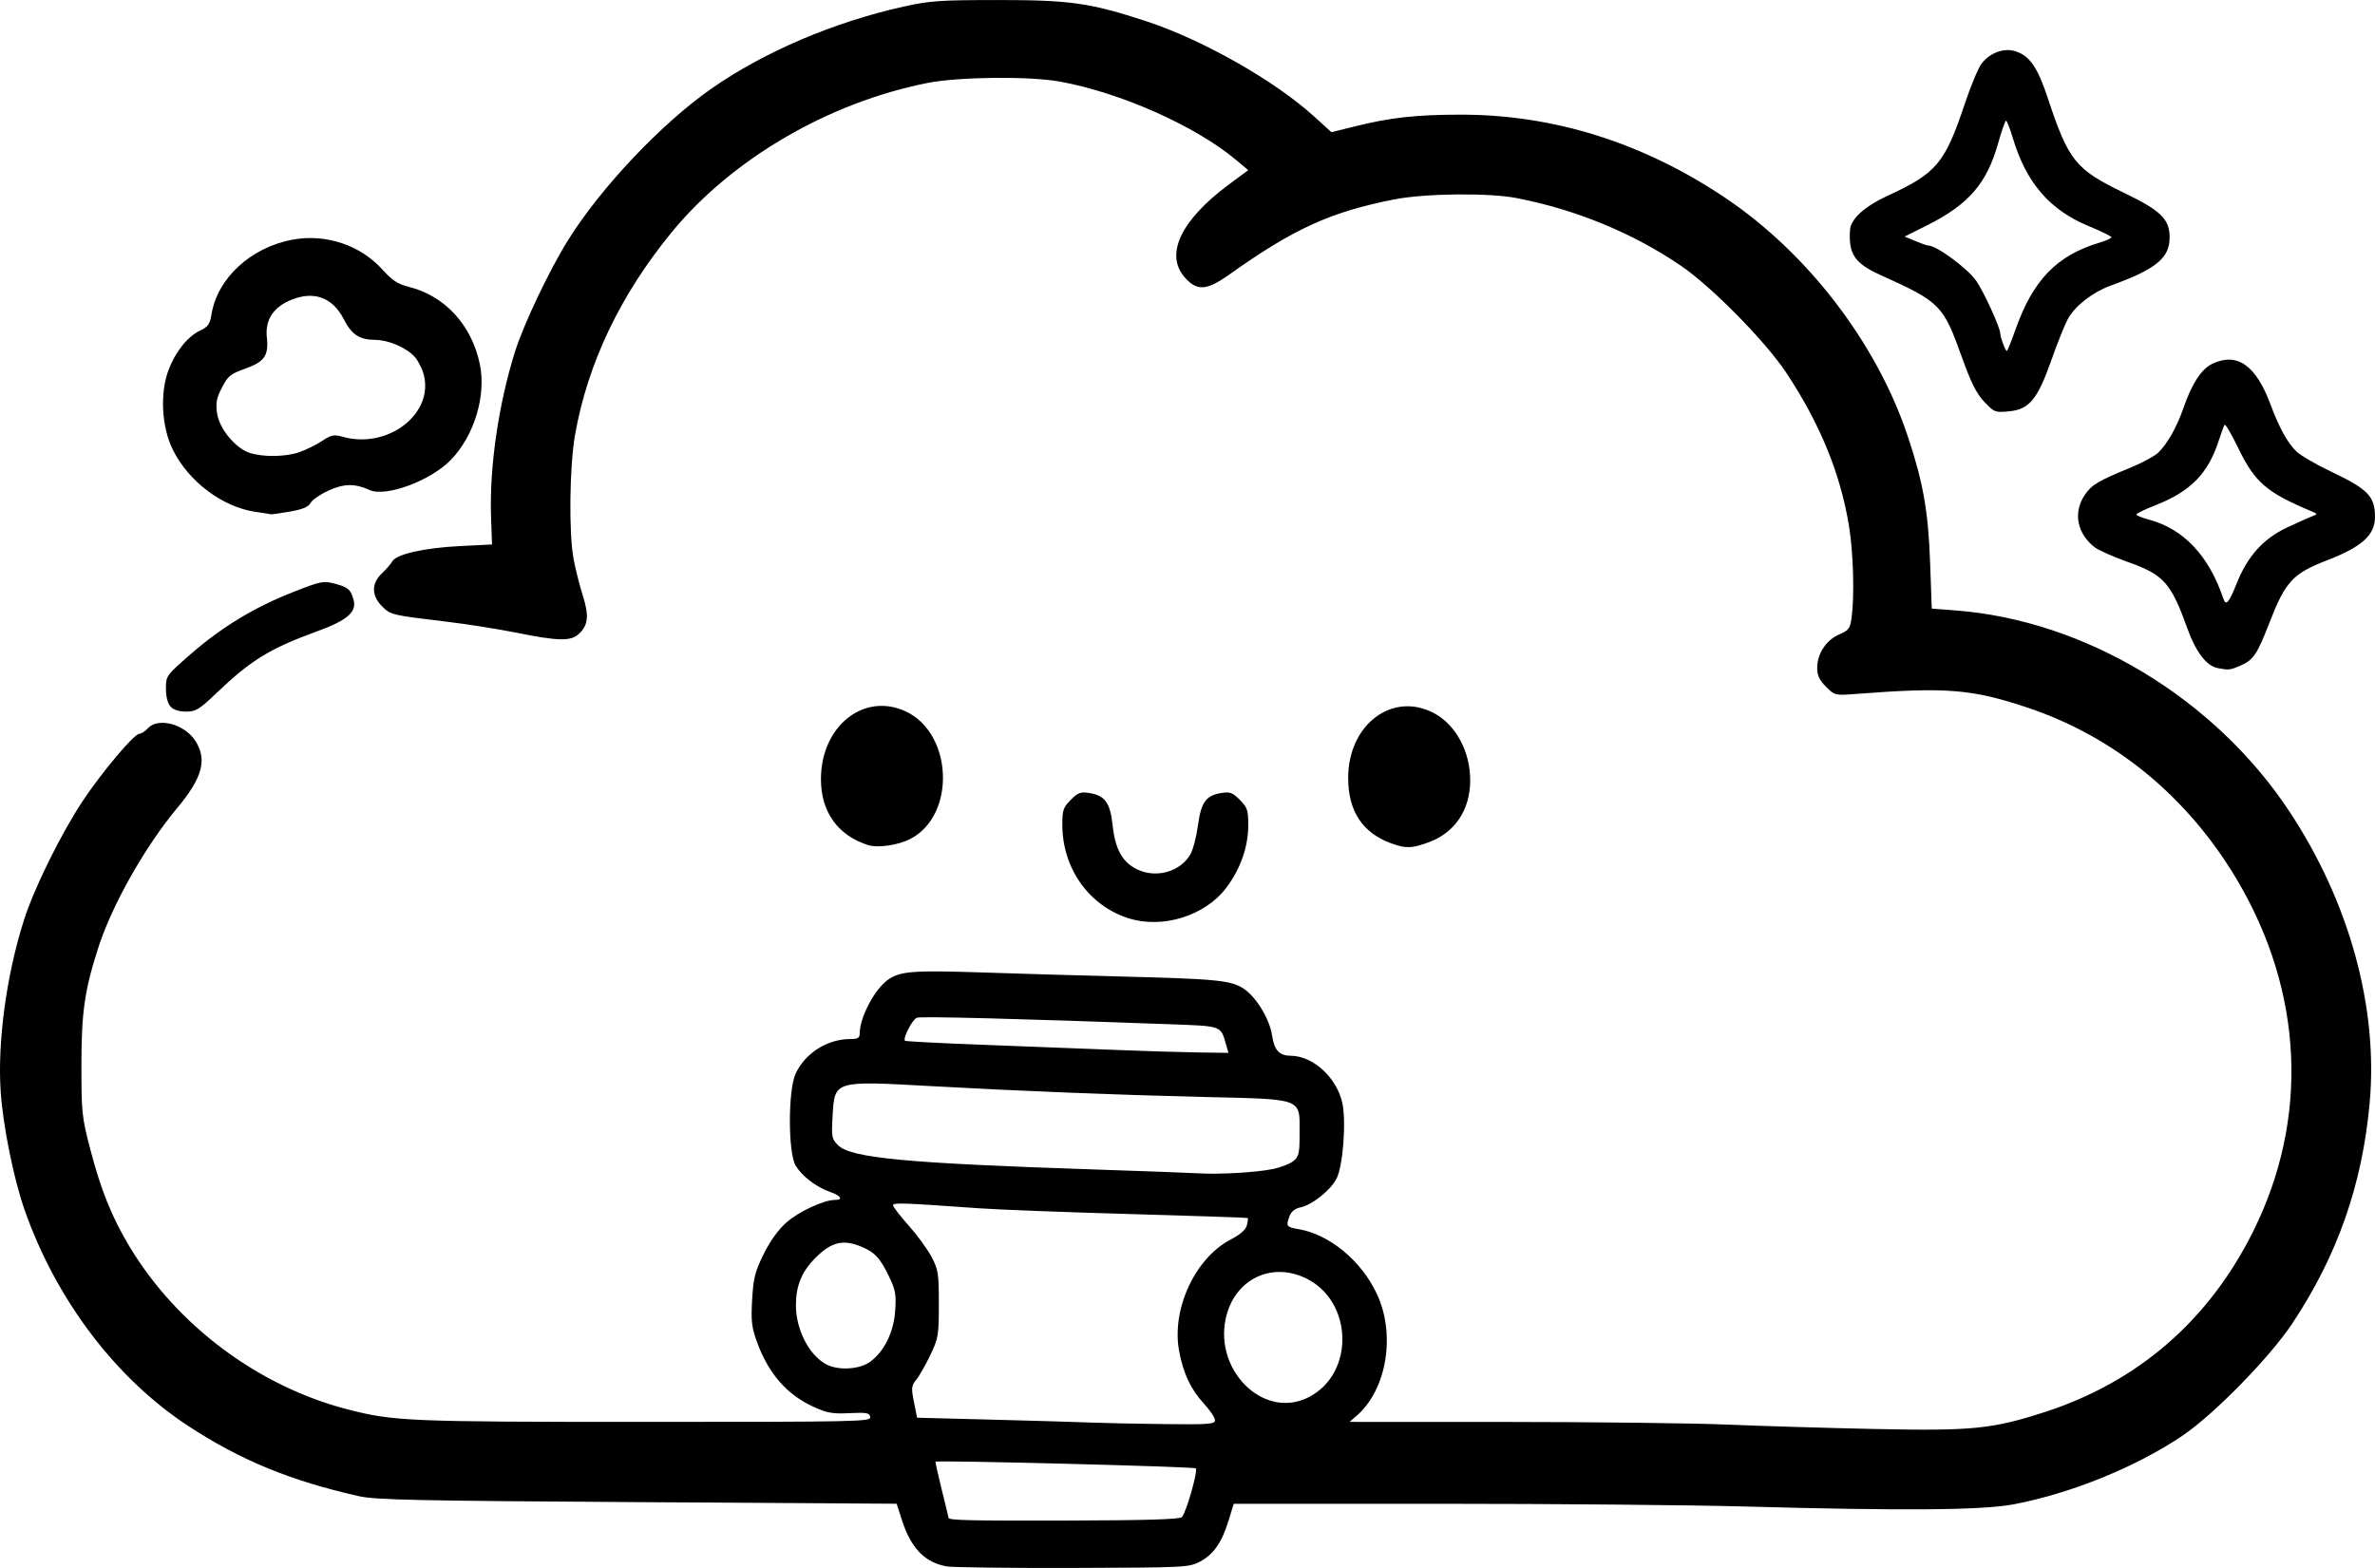 <?xml version="1.0" encoding="UTF-8" standalone="no"?>
<!-- Created with Inkscape (http://www.inkscape.org/) -->

<svg
   width="226.427mm"
   height="149.525mm"
   viewBox="0 0 226.427 149.525"
   version="1.1"
   id="svg1"
   xml:space="preserve"
   xmlns="http://www.w3.org/2000/svg"
   xmlns:svg="http://www.w3.org/2000/svg"><defs
     id="defs1" /><g
     id="layer1"
     transform="translate(-224.121,-91.256)"><path
       style="fill:#000000"
       d="m 314.388,240.632 c -2.058,-0.336 -3.413,-1.726 -4.271,-4.385 l -0.512,-1.587 -24.712,-0.153 c -21.161,-0.131 -24.978,-0.213 -26.564,-0.57 -6.519,-1.469 -11.294,-3.435 -16.272,-6.7 -6.907,-4.53 -12.587,-12.033 -15.591,-20.596 -1.039,-2.96 -2.057,-7.997 -2.279,-11.272 -0.322,-4.75 0.555,-11.188 2.239,-16.435 0.975,-3.038 3.548,-8.234 5.618,-11.346 1.808,-2.717 4.868,-6.35 5.349,-6.35 0.191,0 0.564,-0.238 0.827,-0.529 0.961,-1.062 3.472,-0.412 4.507,1.168 1.168,1.782 0.706,3.539 -1.68,6.396 -3.084,3.692 -6.242,9.274 -7.553,13.352 -1.313,4.084 -1.61,6.159 -1.61,11.231 1.5e-4,4.501 0.046,4.94 0.844,8.001 1.01,3.877 2.062,6.484 3.746,9.286 4.523,7.525 12.298,13.329 20.795,15.521 4.386,1.131 5.796,1.191 28.328,1.191 20.415,0 21.58,-0.025 21.493,-0.463 -0.079,-0.4 -0.349,-0.45 -1.987,-0.37 -1.611,0.079 -2.126,-0.012 -3.434,-0.61 -2.529,-1.156 -4.288,-3.174 -5.375,-6.167 -0.515,-1.417 -0.582,-2.003 -0.465,-4.051 0.118,-2.066 0.269,-2.662 1.101,-4.345 0.624,-1.263 1.391,-2.327 2.176,-3.018 1.178,-1.037 3.556,-2.143 4.607,-2.143 0.839,0 0.597,-0.395 -0.473,-0.772 -1.316,-0.464 -2.64,-1.478 -3.263,-2.499 -0.73,-1.198 -0.734,-7.194 -0.006,-8.767 0.909,-1.963 3.03,-3.307 5.22,-3.307 0.711,0 0.893,-0.106 0.893,-0.52 0,-1.588 1.476,-4.34 2.79,-5.201 1.153,-0.755 2.436,-0.843 9.056,-0.622 3.599,0.12 9.4,0.289 12.893,0.376 8.941,0.222 10.451,0.357 11.675,1.042 1.244,0.697 2.65,2.916 2.899,4.578 0.214,1.424 0.68,1.932 1.784,1.942 2.132,0.019 4.384,2.083 4.915,4.505 0.385,1.757 0.065,5.982 -0.546,7.199 -0.561,1.118 -2.349,2.538 -3.482,2.765 -0.467,0.093 -0.84,0.391 -0.992,0.791 -0.376,0.989 -0.319,1.077 0.821,1.27 2.963,0.501 5.988,2.991 7.481,6.158 1.827,3.875 0.964,9.138 -1.908,11.634 l -0.685,0.595 15.081,0.005 c 8.295,0.003 17.701,0.116 20.902,0.251 3.201,0.135 9.512,0.324 14.023,0.42 9.339,0.198 11.255,0.009 16.247,-1.605 8.889,-2.874 15.635,-8.71 19.873,-17.194 5.379,-10.769 4.825,-22.888 -1.535,-33.602 -4.695,-7.909 -11.676,-13.637 -19.992,-16.404 -5.307,-1.766 -7.699,-1.955 -16.331,-1.292 -1.984,0.152 -2.012,0.146 -2.844,-0.687 -0.64,-0.64 -0.84,-1.073 -0.84,-1.812 0.001,-1.338 0.869,-2.651 2.099,-3.176 0.913,-0.39 1.037,-0.558 1.18,-1.6 0.282,-2.059 0.169,-6.181 -0.24,-8.698 -0.813,-5.013 -2.752,-9.766 -5.969,-14.63 -1.988,-3.007 -7.11,-8.217 -10.054,-10.227 -4.577,-3.125 -10.071,-5.385 -15.725,-6.468 -2.635,-0.505 -8.716,-0.434 -11.608,0.135 -6.081,1.196 -9.582,2.792 -15.74,7.173 -2.155,1.533 -3.076,1.59 -4.242,0.262 -1.925,-2.193 -0.362,-5.468 4.237,-8.877 l 1.816,-1.346 -1.122,-0.945 c -3.87,-3.26 -11.069,-6.465 -16.865,-7.508 -2.891,-0.521 -9.619,-0.449 -12.568,0.133 -9.47,1.87 -18.718,7.276 -24.453,14.294 -4.865,5.954 -7.953,12.433 -9.164,19.226 -0.534,2.995 -0.612,9.399 -0.145,11.889 0.177,0.946 0.571,2.505 0.875,3.465 0.615,1.941 0.524,2.837 -0.372,3.672 -0.764,0.712 -1.962,0.691 -5.9,-0.105 -1.746,-0.353 -4.782,-0.833 -6.746,-1.067 -5.211,-0.621 -5.302,-0.643 -6.125,-1.466 -1.014,-1.014 -1.017,-2.187 -0.008,-3.136 0.41,-0.386 0.858,-0.904 0.995,-1.151 0.376,-0.68 3.061,-1.283 6.46,-1.453 l 3.043,-0.152 -0.092,-2.662 c -0.162,-4.669 0.703,-10.66 2.262,-15.656 0.824,-2.639 3.253,-7.765 5.054,-10.662 3.121,-5.02 8.934,-11.173 13.69,-14.489 5.06,-3.528 11.703,-6.361 18.377,-7.837 2.472,-0.547 3.464,-0.615 8.996,-0.615 6.835,0 8.749,0.274 14.064,2.014 5.37,1.758 12.261,5.666 16.028,9.091 l 1.649,1.499 2.187,-0.543 c 3.457,-0.859 5.862,-1.127 10.125,-1.13 8.889,-0.006 17.387,2.665 25.228,7.927 7.856,5.272 14.435,13.856 17.391,22.69 1.48,4.422 1.97,7.182 2.146,12.076 l 0.158,4.411 2.277,0.175 c 12.36,0.951 24.68,8.373 31.818,19.168 5.716,8.645 8.483,18.707 7.652,27.822 -0.712,7.799 -3.073,14.529 -7.371,21.006 -2.143,3.229 -7.453,8.659 -10.461,10.696 -4.39,2.973 -10.539,5.48 -16.054,6.546 -2.972,0.574 -10.471,0.638 -25.665,0.217 -5.166,-0.143 -18.247,-0.26 -29.069,-0.26 h -19.676 l -0.494,1.608 c -0.644,2.098 -1.448,3.245 -2.751,3.925 -1.02,0.532 -1.454,0.553 -12.039,0.585 -6.039,0.018 -11.471,-0.048 -12.07,-0.146 z m 22.405,-4.692 c 0.412,-0.412 1.555,-4.411 1.331,-4.654 -0.154,-0.167 -24.653,-0.793 -24.812,-0.634 -0.029,0.029 0.237,1.228 0.593,2.664 0.356,1.436 0.647,2.644 0.647,2.685 0,0.242 1.969,0.287 11.435,0.262 7.371,-0.019 10.598,-0.116 10.806,-0.324 z m 3.159,-9.255 c 0,-0.238 -0.482,-0.956 -1.071,-1.596 -1.246,-1.352 -1.966,-2.894 -2.353,-5.04 -0.716,-3.971 1.532,-8.809 4.918,-10.582 0.919,-0.481 1.444,-0.942 1.549,-1.36 0.087,-0.347 0.123,-0.66 0.08,-0.696 -0.043,-0.035 -5.08,-0.205 -11.192,-0.377 -6.112,-0.172 -12.601,-0.42 -14.42,-0.55 -7.26,-0.52 -8.202,-0.553 -8.202,-0.289 0,0.145 0.668,1.013 1.484,1.927 0.816,0.915 1.798,2.259 2.183,2.987 0.643,1.218 0.699,1.577 0.699,4.498 0,3.006 -0.044,3.267 -0.821,4.895 -0.452,0.946 -1.053,2.001 -1.335,2.344 -0.463,0.563 -0.485,0.771 -0.216,2.117 l 0.298,1.493 7.256,0.187 c 3.991,0.103 8.208,0.228 9.372,0.277 1.164,0.05 4.29,0.115 6.945,0.144 4.318,0.048 4.829,0.007 4.829,-0.38 z m 8.94,-2.187 c 4.433,-2.274 4.228,-9.227 -0.337,-11.373 -3.144,-1.478 -6.46,0.027 -7.448,3.38 -1.528,5.186 3.397,10.243 7.785,7.993 z m -41.795,-3.388 c 1.33,-0.987 2.22,-2.796 2.364,-4.805 0.113,-1.578 0.038,-2.02 -0.548,-3.246 -0.892,-1.865 -1.403,-2.408 -2.785,-2.96 -1.67,-0.667 -2.783,-0.376 -4.268,1.117 -1.308,1.313 -1.859,2.656 -1.859,4.525 0,2.322 1.273,4.783 2.917,5.637 1.159,0.602 3.183,0.473 4.18,-0.268 z m 38.337,-18.361 c 0.759,-0.15 1.652,-0.492 1.984,-0.761 0.538,-0.436 0.604,-0.72 0.604,-2.621 0,-3.453 0.487,-3.27 -9.32,-3.503 -8.142,-0.194 -17.403,-0.563 -25.87,-1.033 -9.222,-0.511 -9.138,-0.537 -9.334,2.854 -0.116,2 -0.082,2.182 0.523,2.786 1.216,1.216 6.519,1.717 24.422,2.311 4.657,0.154 9.122,0.32 9.922,0.367 2.007,0.119 5.412,-0.073 7.069,-0.4 z m -4.413,-11.843 c -0.534,-1.862 -0.333,-1.788 -5.355,-1.973 -14.448,-0.531 -23.75,-0.77 -24.137,-0.622 -0.427,0.164 -1.356,1.971 -1.129,2.198 0.062,0.062 3.492,0.237 7.622,0.391 4.131,0.153 9.713,0.369 12.405,0.479 2.692,0.11 6.226,0.219 7.853,0.242 l 2.958,0.042 z m -9.307,-12.08 c -3.793,-1.21 -6.314,-4.774 -6.314,-8.928 0,-1.386 0.09,-1.65 0.806,-2.366 0.694,-0.694 0.94,-0.784 1.77,-0.65 1.498,0.243 1.99,0.927 2.221,3.085 0.25,2.34 0.977,3.595 2.462,4.252 1.799,0.796 4.016,0.131 4.949,-1.484 0.249,-0.431 0.574,-1.667 0.721,-2.746 0.306,-2.238 0.757,-2.869 2.221,-3.107 0.83,-0.135 1.076,-0.044 1.77,0.65 0.722,0.722 0.806,0.974 0.806,2.42 0,2.065 -0.743,4.178 -2.101,5.976 -2.014,2.668 -6.073,3.93 -9.313,2.897 z m -24.836,-6.98 c -2.884,-0.921 -4.479,-3.146 -4.49,-6.264 -0.018,-5.047 4.068,-8.337 8.064,-6.492 4.535,2.093 4.819,9.944 0.441,12.177 -1.17,0.597 -3.092,0.874 -4.015,0.579 z m 49.944,-0.139 c -2.787,-0.995 -4.17,-3.073 -4.17,-6.268 0,-5.12 4.269,-8.303 8.237,-6.144 2.054,1.118 3.409,3.674 3.399,6.411 -0.011,2.769 -1.451,4.934 -3.889,5.847 -1.641,0.614 -2.217,0.639 -3.577,0.153 z m -116.444,-13.072 c -0.275,-0.304 -0.438,-0.94 -0.438,-1.712 0,-1.217 0.022,-1.248 2.389,-3.311 2.939,-2.562 6.081,-4.463 9.758,-5.903 2.656,-1.04 2.863,-1.081 3.986,-0.782 1.243,0.331 1.494,0.553 1.763,1.565 0.302,1.137 -0.641,1.939 -3.504,2.978 -4.448,1.614 -6.277,2.734 -9.536,5.845 -1.682,1.606 -2.005,1.804 -2.936,1.804 -0.677,0 -1.2,-0.171 -1.483,-0.484 z M 435.535,154.966 c -1.039,-0.2 -2.067,-1.537 -2.843,-3.692 -1.606,-4.466 -2.259,-5.2 -5.734,-6.435 -1.36,-0.483 -2.767,-1.108 -3.128,-1.387 -1.701,-1.319 -2.082,-3.331 -0.948,-5 0.662,-0.974 1.244,-1.319 4.483,-2.654 1.028,-0.424 2.152,-1.035 2.497,-1.357 0.866,-0.808 1.798,-2.454 2.429,-4.29 0.792,-2.303 1.711,-3.709 2.743,-4.199 2.381,-1.13 4.167,0.13 5.575,3.934 0.785,2.12 1.631,3.651 2.439,4.417 0.414,0.392 1.883,1.25 3.266,1.906 3.566,1.692 4.233,2.378 4.233,4.351 0,1.723 -1.244,2.847 -4.568,4.13 -3.256,1.256 -3.977,2.035 -5.484,5.924 -1.203,3.105 -1.555,3.615 -2.873,4.165 -0.911,0.381 -1.034,0.392 -2.087,0.189 z m 1.805,-8.02 c 1.041,-2.627 2.547,-4.313 4.801,-5.373 1.058,-0.498 2.163,-0.992 2.454,-1.099 0.501,-0.184 0.494,-0.209 -0.132,-0.472 -4.278,-1.792 -5.39,-2.762 -6.996,-6.101 -0.625,-1.299 -1.195,-2.258 -1.268,-2.131 -0.073,0.127 -0.331,0.838 -0.573,1.581 -1.004,3.079 -2.684,4.783 -5.996,6.082 -1.01,0.396 -1.836,0.796 -1.836,0.888 0,0.092 0.55,0.315 1.222,0.495 3.291,0.88 5.709,3.455 7.079,7.539 0.24,0.716 0.535,0.381 1.245,-1.41 z M 248.466,140.066 c -3.144,-0.458 -6.391,-2.909 -7.881,-5.948 -1.053,-2.148 -1.228,-5.361 -0.409,-7.541 0.666,-1.775 1.823,-3.227 3.027,-3.798 0.746,-0.354 0.931,-0.614 1.074,-1.512 0.555,-3.468 3.744,-6.417 7.74,-7.156 3.162,-0.584 6.458,0.514 8.565,2.853 0.937,1.041 1.461,1.384 2.508,1.645 3.445,0.857 6.007,3.648 6.779,7.386 0.621,3.007 -0.54,6.831 -2.772,9.127 -1.929,1.985 -6.204,3.566 -7.744,2.864 -1.398,-0.637 -2.435,-0.622 -3.918,0.057 -0.785,0.359 -1.554,0.89 -1.709,1.18 -0.203,0.38 -0.75,0.608 -1.963,0.819 -0.925,0.161 -1.731,0.278 -1.792,0.26 -0.061,-0.018 -0.738,-0.125 -1.506,-0.236 z m 4.206,-5.694 c 0.637,-0.224 1.608,-0.705 2.159,-1.068 0.881,-0.582 1.119,-0.628 1.984,-0.388 4.302,1.195 8.71,-2.219 7.696,-5.96 -0.155,-0.572 -0.538,-1.323 -0.852,-1.67 -0.79,-0.874 -2.484,-1.605 -3.745,-1.617 -1.532,-0.014 -2.259,-0.491 -3.026,-1.986 -1.099,-2.143 -2.968,-2.76 -5.237,-1.729 -1.536,0.697 -2.259,1.896 -2.09,3.468 0.188,1.746 -0.222,2.338 -2.069,2.994 -1.403,0.498 -1.643,0.694 -2.214,1.807 -0.528,1.029 -0.608,1.464 -0.457,2.475 0.219,1.461 1.761,3.316 3.118,3.751 1.295,0.415 3.43,0.381 4.731,-0.077 z m 160.627,-4.797 c -0.751,-0.793 -1.262,-1.814 -2.156,-4.309 -1.768,-4.933 -2.038,-5.205 -7.74,-7.782 -2.466,-1.115 -3.068,-2.009 -2.903,-4.315 0.076,-1.057 1.402,-2.245 3.671,-3.288 4.553,-2.093 5.381,-3.081 7.233,-8.625 0.593,-1.775 1.329,-3.546 1.634,-3.935 0.833,-1.059 2.154,-1.532 3.26,-1.168 1.332,0.439 2.09,1.54 3.042,4.418 1.996,6.029 2.644,6.836 7.299,9.082 3.501,1.69 4.331,2.505 4.329,4.254 -0.002,1.965 -1.31,3.031 -5.638,4.593 -1.665,0.601 -3.351,1.906 -4.032,3.121 -0.3,0.535 -1.011,2.295 -1.579,3.911 -1.338,3.805 -2.122,4.764 -4.046,4.949 -1.343,0.129 -1.423,0.099 -2.374,-0.906 z m 2.978,-6.901 c 1.659,-4.706 3.939,-7.063 8.011,-8.28 0.618,-0.185 1.124,-0.415 1.124,-0.511 0,-0.096 -0.968,-0.574 -2.152,-1.063 -3.741,-1.545 -5.962,-4.127 -7.251,-8.431 -0.268,-0.894 -0.554,-1.625 -0.637,-1.625 -0.083,0 -0.42,0.962 -0.75,2.139 -1.081,3.856 -2.816,5.86 -6.804,7.855 l -2.115,1.058 1.023,0.427 c 0.563,0.235 1.114,0.427 1.225,0.427 0.797,0 3.753,2.177 4.583,3.375 0.73,1.054 2.274,4.434 2.287,5.008 0.009,0.396 0.488,1.671 0.628,1.671 0.058,0 0.43,-0.923 0.827,-2.051 z"
       id="path1" /></g></svg>
